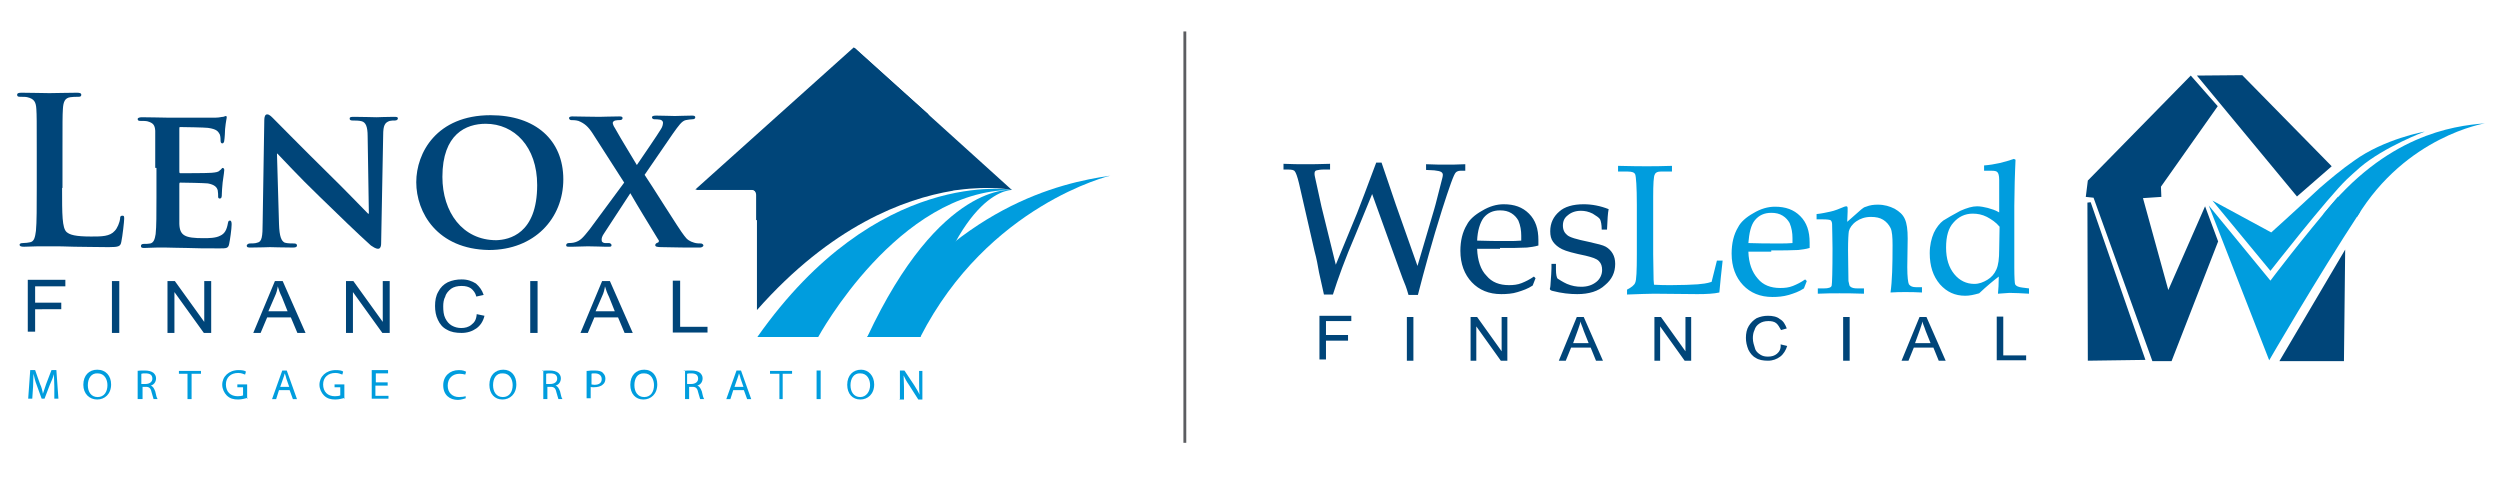 <?xml version="1.0" encoding="utf-8"?>
<!-- Generator: Adobe Illustrator 18.1.1, SVG Export Plug-In . SVG Version: 6.00 Build 0)  -->
<svg version="1.1" id="Lenox-WesLend_Dual_Brand_Logo"
	 xmlns="http://www.w3.org/2000/svg" xmlns:xlink="http://www.w3.org/1999/xlink" x="0px" y="0px" viewBox="0 339 612 118"
	 enable-background="new 0 339 612 118" xml:space="preserve">
<g>
	<rect x="289.7" y="346.7" fill="#5C5D61" width="0.7" height="100.7"/>
	<g>
		<path fill="#004579" d="M379.8,403.6v1.1c0,0.8-0.1,1.9-0.2,3.4c0,0.6-0.1,1-0.1,1.2l-0.1,0.4c0,0.2,0.2,0.4,0.6,0.5
			c2.3,0.6,4.3,0.8,6.1,0.8c2.9,0,5.2-0.7,6.8-2.2c1.7-1.4,2.5-3.1,2.5-5.2c0-1-0.2-1.8-0.6-2.5c-0.4-0.7-1-1.3-1.7-1.7
			c-0.7-0.4-2-0.7-4.2-1.2c-2.9-0.6-4.7-1.1-5.3-1.7c-0.6-0.5-1-1.2-1-2.3c0-1.1,0.4-1.9,1.2-2.5c0.8-0.7,1.9-1.1,3.2-1.1
			c1,0,1.9,0.2,2.9,0.7c0.8,0.5,1.6,1,1.8,1.4c0.2,0.4,0.4,1.3,0.4,2.5h1.3c0.1-2.4,0.2-4.1,0.4-5c-2-0.8-4.1-1.2-6.1-1.2
			c-2.6,0-4.7,0.6-6,1.8c-1.4,1.2-2.2,2.8-2.2,4.8c0,1.1,0.2,1.9,0.7,2.6c0.5,0.7,1.2,1.3,2.2,1.8s2.9,1,5.8,1.6
			c1.6,0.4,2.6,0.7,3.2,1.3c0.6,0.6,0.8,1.3,0.8,2.2c0,1.1-0.5,2.2-1.4,2.9c-1,0.8-2.2,1.2-3.7,1.2c-1.2,0-2.3-0.2-3.5-0.7
			c-1.1-0.5-1.8-1-2.3-1.3c-0.2-0.2-0.4-1-0.4-2.2v-1.4H379.8z M363.2,392.3c1-1.2,2.3-1.8,4-1.8c1.1,0,2,0.2,2.8,0.7
			c0.8,0.5,1.3,1.1,1.7,1.8c0.5,1.2,0.7,2.4,0.7,3.7v1.2c-1.1,0.1-2,0.1-3.2,0.1c-2.8,0-5.3,0-7.6-0.1
			C361.7,395.5,362.3,393.5,363.2,392.3z M367.2,399.7c2.8,0,4.9,0,6.6-0.1c0.8-0.1,1.8-0.2,2.8-0.5v-1.3c0-2.8-0.7-4.9-2.3-6.5
			c-1.6-1.6-3.6-2.3-6.2-2.3c-1.7,0-3.5,0.5-5.3,1.6c-1.8,1-3.1,2.2-3.7,3.4c-1.1,1.8-1.6,4-1.6,6.4c0,3.2,1,5.8,2.8,7.7
			c1.8,1.9,4.2,2.9,7.2,2.9c1.3,0,2.8-0.1,4-0.5c1.3-0.4,2.5-0.8,3.7-1.6l0.7-1.8l-0.4-0.4c-1,0.7-2,1.2-3,1.6c-1,0.4-2,0.5-3.1,0.5
			c-2.3,0-4.2-0.7-5.5-2.3c-1.4-1.4-2.2-3.7-2.3-6.6h5.6V399.7z M323.5,389.6l-1.6-7.3c-0.1-0.4-0.1-0.6-0.1-0.8
			c0-0.4,0.1-0.7,0.5-0.8s1-0.2,1.9-0.2h1.4v-1.4c-2.5,0.1-4.6,0.1-6,0.1c-1.6,0-3.4,0-5.4-0.1v1.4h1c1,0,1.6,0.1,1.8,0.5
			c0.2,0.2,0.6,1.2,1,2.9l3.8,16.6c0.5,1.8,0.8,3.5,1.1,5.2l1.2,5.4h2.2c1.2-3.8,3-8.8,5.5-14.6l4.1-10l3.6,10
			c2.4,6.5,3.8,10.7,4.6,12.5c0.2,0.5,0.4,1.2,0.7,2.2h2.3c1.6-6.2,3.5-13.2,5.9-20.8c1.8-5.6,2.9-8.8,3.4-9.2
			c0.2-0.2,0.6-0.4,1.1-0.4h1.2v-1.6c-1.9,0.1-3.5,0.1-4.7,0.1c-1.2,0-2.8,0-4.9-0.1v1.4l2,0.1c0.8,0.1,1.4,0.2,1.7,0.4
			c0.2,0.1,0.4,0.4,0.4,0.6s0,0.5-0.1,0.8c-1,3.8-1.6,6.4-2,7.7l-4.1,13.9l-5.3-15c-1.4-4.2-2.6-7.6-3.5-10.3h-1.3
			c-2.3,6.1-3.8,10.2-4.7,12.4l-5.2,12.6L323.5,389.6z"/>
		<path fill="#009DDE" d="M489.4,400.1c0,2.3-0.2,3.8-0.7,4.9c-0.5,1.1-1.2,1.9-2.2,2.5s-2,1-3.2,1c-1.9,0-3.6-0.8-4.9-2.4
			s-2-3.7-2-6.5c0-2.8,0.6-4.8,1.8-6.1c1.2-1.4,2.8-2.2,4.7-2.2c1.2,0,2.3,0.2,3.5,0.8c1.1,0.6,2.2,1.3,3.1,2.4L489.4,400.1
			L489.4,400.1z M486.6,389.9c-0.8-0.2-1.8-0.4-2.6-0.4c-1.2,0-2.5,0.4-4.1,1.1c-1.9,1-3.2,1.8-4.2,2.4c-0.8,0.6-1.7,1.7-2.3,3
			c-0.6,1.4-1,3-1,5c0,3.1,0.8,5.6,2.5,7.6c1.7,1.9,3.7,2.8,6.2,2.8c1,0,2-0.2,3.4-0.6c1.9-1.8,3.5-3.1,4.8-4.1
			c0,1.8-0.1,3.2-0.2,4.2c1.6-0.1,2.5-0.2,2.8-0.2c1.4,0,3,0.1,4.8,0.2v-1.3l-1.6-0.2c-1-0.1-1.6-0.4-1.8-0.8
			c-0.1-0.2-0.2-1.7-0.2-4.1v-13.2v-1.9l0.1-5.9c0.1-2.2,0.1-4,0.2-5.4l-0.4-0.2c-2.3,0.8-4.7,1.4-7.3,1.6v1.3h1.9
			c0.7,0,1.2,0.1,1.4,0.4c0.2,0.2,0.4,0.8,0.4,1.8v8C488.4,390.4,487.6,390.2,486.6,389.9z M452.3,390.8v-0.8c0-0.4-0.1-0.5-0.4-0.5
			l-0.4,0.1c-1.2,0.5-2.4,1-3.4,1.2c-1,0.2-2.2,0.5-3.4,0.6v1.3h1.6c1,0,1.6,0.1,1.8,0.2c0.2,0.1,0.4,0.5,0.4,1
			c0,1.4,0.1,3.4,0.1,5.9c0,5.6-0.1,8.6-0.2,9.1c-0.1,0.5-0.8,0.7-1.9,0.7H445v1.3c2-0.1,3.7-0.1,5.3-0.1c1.4,0,3.5,0,6,0.1v-1.3
			h-1.6c-0.8,0-1.4-0.1-1.8-0.5c-0.2-0.1-0.2-0.6-0.4-1.3c0-2.3-0.1-4.8-0.1-7.6c0-2.4,0.1-4,0.2-4.6c0.2-0.8,0.8-1.7,1.8-2.4
			s2.2-1.1,3.6-1.1c1.2,0,2.2,0.2,3,0.7c0.8,0.5,1.4,1.2,1.8,2s0.5,2.3,0.5,4.2c0,4.9-0.1,8.8-0.5,11.6c1.3-0.1,2.5-0.1,3.6-0.1
			c1.2,0,2.5,0,4.1,0.1v-1.3H469c-0.8,0-1.3-0.2-1.7-0.7c-0.2-0.4-0.4-1.8-0.4-4.2l0.1-7c0-2.2-0.2-3.7-0.7-4.8
			c-0.5-1.1-1.3-1.8-2.5-2.5c-1.2-0.6-2.5-1-4.1-1c-1,0-1.9,0.1-2.9,0.5c-0.5,0.1-0.8,0.4-1.2,0.7l-3.4,3L452.3,390.8z M429.6,392.9
			c1-1.2,2.3-1.8,4-1.8c1.1,0,2,0.2,2.8,0.7c0.8,0.5,1.3,1.1,1.7,1.8c0.5,1.2,0.7,2.4,0.7,3.7v1.2c-1.1,0.1-2,0.1-3.2,0.1
			c-2.8,0-5.3,0-7.6-0.1C428.2,396.1,428.6,394.1,429.6,392.9z M433.6,400.3c2.8,0,4.9,0,6.6-0.1c0.8-0.1,1.8-0.2,2.8-0.5v-1.3
			c0-2.8-0.7-4.9-2.3-6.5c-1.6-1.6-3.6-2.3-6.2-2.3c-1.7,0-3.5,0.5-5.3,1.6c-1.8,1-3.1,2.2-3.7,3.4c-1.1,1.8-1.6,4-1.6,6.5
			c0,3.2,1,5.8,2.8,7.7c1.8,1.9,4.2,2.9,7.2,2.9c1.3,0,2.6-0.1,4-0.5c1.3-0.4,2.5-0.8,3.7-1.6l0.7-1.8l-0.4-0.4c-1,0.7-2,1.2-3,1.6
			c-1,0.4-2,0.5-3.1,0.5c-2.3,0-4.2-0.7-5.5-2.3c-1.4-1.6-2.2-3.7-2.3-6.6h5.6V400.3z M404.8,407.5l-0.1-6.2v-14
			c0-3.2,0.1-5.2,0.4-5.6c0.2-0.5,0.7-0.7,1.4-0.7h2.8v-1.4c-2.6,0.1-4.7,0.1-6.2,0.1c-1.2,0-3.5,0-7-0.1v1.4h2.4
			c1,0,1.6,0.2,1.8,0.7c0.2,0.5,0.4,3,0.4,7.4v12.1c0,4.1-0.1,6.4-0.4,7c-0.2,0.6-1,1.2-2,1.7v1.2c3-0.1,5.2-0.2,6.6-0.2l10.6,0.1
			c2.3,0,4.1-0.1,5.4-0.4c0.2-2.4,0.5-5,0.8-7.8h-1.4l-1.3,5.2c-1.2,0.4-2.3,0.5-3.4,0.6c-1.6,0.1-3.7,0.2-6.5,0.2
			c-1.3,0-2.8,0-4.2-0.1L404.8,407.5z"/>
		<path fill="#004579" d="M496,427.3v-1.3h-5.6v-9.5h-1.6v10.7h7.2V427.3z M470,419.7c0.2-0.7,0.5-1.3,0.6-2
			c0.1,0.6,0.5,1.3,0.8,2.3l1.2,3h-3.8L470,419.7z M467.2,427.3l1.3-3.2h4.8l1.3,3.2h1.7l-4.7-10.7h-1.7l-4.4,10.7H467.2z
			 M452.8,427.3v-10.7h-1.6v10.7H452.8z M435,425.6c-0.6,0.5-1.3,0.7-2.2,0.7c-0.7,0-1.3-0.1-1.9-0.5c-0.6-0.4-1.1-0.8-1.3-1.6
			c-0.2-0.7-0.5-1.4-0.5-2.4c0-0.7,0.1-1.4,0.4-2c0.2-0.7,0.6-1.2,1.2-1.6c0.6-0.4,1.3-0.6,2.2-0.6c0.7,0,1.4,0.1,1.9,0.5
			c0.5,0.4,0.8,1,1.2,1.7l1.4-0.4c-0.4-1-0.8-1.8-1.7-2.3c-0.7-0.6-1.8-0.8-2.9-0.8c-1,0-1.9,0.2-2.8,0.6c-0.8,0.5-1.4,1.1-1.9,1.9
			c-0.5,0.8-0.7,1.8-0.7,2.9c0,1,0.2,1.9,0.6,2.9c0.4,0.8,1,1.6,1.8,2c0.7,0.5,1.8,0.7,3,0.7c1.2,0,2.2-0.4,3-1
			c0.8-0.6,1.4-1.6,1.7-2.6l-1.6-0.4C436,424.4,435.6,425.1,435,425.6z M406.4,427.3v-8.4l6,8.4h1.6v-10.7h-1.4v8.4l-6-8.4H405v10.7
			H406.4z M386.3,419.7c0.2-0.7,0.5-1.3,0.6-2c0.1,0.6,0.5,1.3,0.8,2.3l1.2,3h-3.8L386.3,419.7z M383.3,427.3l1.3-3.2h4.8l1.3,3.2
			h1.7l-4.7-10.7H386l-4.4,10.7H383.3z M361.4,427.3v-8.4l6,8.4h1.6v-10.7h-1.4v8.4l-6-8.4H360v10.7H361.4z M346,427.3v-10.7h-1.6
			v10.7H346z M324.6,427.3v-4.9h5.4V421h-5.4v-3.4h6.2v-1.3H323V427h1.6V427.3z"/>
	</g>
	<g>
		<path fill="#009DDE" d="M271.8,382c-12.5,1.8-37.7,7.6-59.5,39.5h13C241.9,389.1,271.8,382,271.8,382z"/>
		<path fill="#009DDE" d="M247.8,385.5c0,0-33-5.8-62.4,36h14.9C200.3,421.5,219.8,385.5,247.8,385.5z"/>
		<path fill="#009DDE" d="M212.3,421.5h13c9.5-37,22.6-36,22.6-36S230.2,383.2,212.3,421.5z"/>
		<path fill="#004579" d="M209.2,350.7l-38.8,34.8c0,0,12.4,0,13.7,0c1.2,0,1.2,1.3,1.2,1.3v28.1c18.2-20.6,36-27.2,47.9-29.2
			c0.1-0.1,1.3-0.2,1.3-0.2c8.2-1.1,13.2,0,13.2,0L209.2,350.7z"/>
		<path fill="#004579" d="M227.3,367L209,350.6l-38.8,34.8c0,0,12.4,0,13.7,0c1.2,0,1.2,1.3,1.2,1.3v6.2
			C204.6,390.5,220.4,380.5,227.3,367z"/>
	</g>
	<g>
		<path fill="#004579" d="M15.2,385.1c0,6.4,0,9.7,1.1,10.7c0.8,0.7,2.2,1.1,6,1.1c2.6,0,4.6,0,5.8-1.4c0.6-0.6,1.2-2,1.3-3
			c0-0.5,0.1-0.7,0.6-0.7c0.4,0,0.4,0.2,0.4,0.8s-0.4,4.2-0.7,5.6c-0.2,1.1-0.6,1.3-3.1,1.3c-3.6,0-6.1-0.1-8.4-0.1
			c-2.3-0.1-4-0.1-6-0.1c-0.6,0-1.7,0-2.9,0c-1.1,0-2.4,0.1-3.4,0.1c-0.7,0-1.1-0.1-1.1-0.5c0-0.2,0.2-0.4,0.8-0.4
			c0.7,0,1.3-0.1,1.8-0.2c1-0.2,1.2-1.3,1.4-2.8c0.2-2,0.2-6,0.2-10.6v-8.8c0-7.6,0-8.9-0.1-10.4c-0.1-1.7-0.5-2.5-2.2-2.9
			c-0.4-0.1-1-0.1-1.7-0.1c-0.6,0-0.8-0.1-0.8-0.5c0-0.4,0.4-0.5,1.1-0.5c2.3,0,5.4,0.1,6.8,0.1c1.2,0,4.8-0.1,6.7-0.1
			c0.7,0,1.1,0.1,1.1,0.5c0,0.4-0.2,0.5-0.8,0.5c-0.6,0-1.3,0-1.9,0.1c-1.3,0.2-1.7,1.1-1.8,2.9c-0.1,1.6-0.1,3-0.1,10.4v8.9H15.2z"
			/>
		<path fill="#004579" d="M38,379.9c0-6.4,0-7.6,0-8.9c-0.1-1.4-0.5-1.9-1.9-2.3c-0.4-0.1-1.1-0.1-1.7-0.1c-0.5,0-0.7-0.1-0.7-0.5
			c0-0.2,0.4-0.4,1-0.4c2.3,0,5,0.1,6.2,0.1c1.4,0,11,0,11.9,0s1.4-0.2,1.8-0.2c0.2,0,0.5-0.2,0.7-0.2c0.2,0,0.2,0.2,0.2,0.4
			c0,0.2-0.2,0.8-0.4,2.8c0,0.5-0.1,2.3-0.2,2.8c0,0.2-0.1,0.7-0.5,0.7c-0.2,0-0.4-0.2-0.4-0.6c0-0.2,0-1.1-0.2-1.6
			c-0.4-0.7-0.7-1.3-2.9-1.6c-0.7-0.1-5.9-0.2-6.8-0.2c-0.2,0-0.2,0.1-0.2,0.4v10.4c0,0.2,0,0.5,0.2,0.5c1,0,6.6,0,7.7-0.1
			s1.7-0.2,2-0.6c0.4-0.2,0.5-0.6,0.7-0.6c0.2,0,0.4,0.2,0.4,0.5s-0.1,1-0.4,3.1c-0.1,0.8-0.2,2.5-0.2,2.9c0,0.4,0,1-0.5,1
			c-0.2,0-0.4-0.1-0.4-0.4c0-0.5,0-1-0.1-1.6c-0.2-0.8-0.8-1.4-2.4-1.7c-0.8-0.1-5.8-0.2-6.8-0.2c-0.2,0-0.2,0.2-0.2,0.5v3.4
			c0,1.4,0,5,0,6.2c0.1,2.9,1.4,3.5,5.9,3.5c1.2,0,3,0,4.1-0.6c1.1-0.5,1.6-1.4,1.9-3.1c0.1-0.5,0.2-0.6,0.5-0.6
			c0.4,0,0.4,0.6,0.4,1c0,1-0.4,3.8-0.6,4.7c-0.2,1.1-0.7,1.1-2.3,1.1c-3.2,0-5.9,0-8-0.1c-2.2,0-3.7-0.1-5-0.1c-0.5,0-1.4,0-2.5,0
			c-1.1,0-2.2,0.1-3,0.1c-0.6,0-0.8-0.1-0.8-0.5c0-0.2,0.1-0.5,0.7-0.5s1.1,0,1.6-0.1c0.8-0.2,1.1-1,1.3-2.3c0.2-1.8,0.2-5,0.2-9
			v-7.2H38z"/>
		<path fill="#004579" d="M68.3,393.8c0.1,3.2,0.6,4.2,1.4,4.6c0.7,0.2,1.6,0.2,2.3,0.2c0.5,0,0.7,0.2,0.7,0.5c0,0.4-0.4,0.5-1,0.5
			c-2.9,0-4.8-0.1-5.6-0.1c-0.4,0-2.5,0.1-4.7,0.1c-0.6,0-1,0-1-0.5c0-0.2,0.4-0.5,0.7-0.5c0.6,0,1.4,0,1.9-0.2
			c1.1-0.2,1.3-1.4,1.3-5l0.4-25c0-0.8,0.2-1.4,0.7-1.4c0.6,0,1.1,0.6,1.9,1.4c0.6,0.6,7.1,7.2,13.4,13.4c3,2.9,8.8,8.9,9.4,9.5h0.2
			L90,372.4c0-2.5-0.5-3.4-1.4-3.7c-0.6-0.2-1.7-0.2-2.3-0.2s-0.7-0.2-0.7-0.5c0-0.4,0.5-0.4,1.1-0.4c2.3,0,4.6,0.1,5.5,0.1
			c0.5,0,2.2-0.1,4.2-0.1c0.6,0,1,0,1,0.4c0,0.2-0.2,0.5-0.7,0.5s-0.8,0-1.3,0.1c-1.2,0.4-1.6,1.1-1.6,3.5l-0.5,26.5
			c0,1-0.4,1.3-0.7,1.3c-0.7,0-1.3-0.5-1.8-0.8c-2.8-2.5-8.2-7.7-12.7-12.1c-4.8-4.6-9.4-9.6-10.2-10.4h-0.1L68.3,393.8z"/>
		<path fill="#004579" d="M101.9,383.6c0-7.2,5-16.4,18.2-16.4c11,0,17.8,6.1,17.8,15.7s-7.1,17.3-18.2,17.3
			C107,400,101.9,391,101.9,383.6z M131.5,384.3c0-9.4-5.6-15-12.6-15c-4.8,0-10.6,2.5-10.6,13c0,8.6,4.9,15.5,13.2,15.5
			C124.6,397.7,131.5,396.3,131.5,384.3z"/>
		<path fill="#004579" d="M157.8,381.8c1.4,2,8.6,13.6,9.7,14.9c0.7,1,1.4,1.4,2.4,1.7c0.6,0.2,1.3,0.2,1.7,0.2
			c0.2,0,0.6,0.2,0.6,0.5c0,0.2-0.4,0.5-0.8,0.5H170c-1.1,0-4.6,0-8-0.1c-1.1,0-1.6-0.1-1.6-0.5c0-0.2,0.2-0.5,0.6-0.6
			c0.2,0,0.5-0.4,0.1-0.8c-2.5-4.1-4.9-8-6.8-11.3l-6.4,9.8c-0.5,0.7-0.7,1.3-0.6,1.8c0,0.4,0.5,0.6,0.8,0.6c0.2,0,0.6,0,1,0
			c0.2,0,0.6,0.2,0.6,0.5c0,0.4-0.2,0.4-0.8,0.4h-0.8c-0.2,0-3.1-0.1-4.2-0.1c-0.8,0-3,0.1-3.7,0.1h-1c-0.5,0-0.6-0.1-0.6-0.4
			c0-0.2,0.2-0.5,0.6-0.5c0.2,0,1,0,1.6-0.2c1.3-0.4,1.9-1.1,3.5-3.1l8.5-11.5l-7.7-12c-1.1-1.7-2-2.5-3.5-3.1
			c-0.7-0.2-1.4-0.2-1.8-0.2c-0.2,0-0.5-0.2-0.5-0.5s0.4-0.4,0.8-0.4c1.1,0,4.6,0.1,6.6,0.1c0.6,0,3.2-0.1,4.9-0.1
			c0.6,0,0.8,0.1,0.8,0.4s-0.2,0.5-0.7,0.5c-0.2,0-0.7,0-1.1,0.1c-0.4,0.1-0.6,0.4-0.6,0.6c0,0.2,0.2,0.8,0.5,1.2
			c1.9,3.4,3.7,6.2,5.4,9.1c1.3-1.9,5.2-7.6,5.9-8.8c0.4-0.6,0.5-1.2,0.5-1.6c0-0.2-0.2-0.6-0.7-0.7c-0.5-0.1-1.1-0.1-1.4-0.1
			c-0.2,0-0.6-0.1-0.6-0.5c0-0.2,0.2-0.4,1-0.4c1.7,0,3.7,0.1,4.6,0.1s2.6-0.1,4.2-0.1c0.5,0,0.8,0.1,0.8,0.4s-0.2,0.5-0.7,0.5
			c-0.5,0-1,0.1-1.6,0.2c-1,0.2-1.8,1.4-3.1,3.2L157.8,381.8z"/>
	</g>
	<g>
		<path fill="#009DDE" d="M13.3,433.6c0-1-0.1-2.2-0.1-3l0,0c-0.2,0.8-0.6,1.7-1,2.6l-1.3,3.4h-0.7L9,433.3c-0.4-1-0.6-1.9-0.8-2.8
			l0,0c0,0.8-0.1,2-0.1,3.1l-0.2,3h-1l0.5-7h1.2l1.2,3.4c0.4,0.8,0.6,1.7,0.7,2.4l0,0c0.2-0.7,0.5-1.4,0.8-2.4l1.3-3.4h1.2l0.5,7h-1
			V433.6z"/>
		<path fill="#009DDE" d="M27.2,433.1c0,2.4-1.6,3.7-3.4,3.7c-1.9,0-3.4-1.4-3.4-3.6c0-2.3,1.4-3.7,3.4-3.7
			C25.9,429.5,27.2,431,27.2,433.1z M21.5,433.3c0,1.6,0.8,2.9,2.4,2.9s2.4-1.3,2.4-2.9c0-1.4-0.7-2.9-2.4-2.9
			C22.3,430.3,21.5,431.7,21.5,433.3z"/>
		<path fill="#009DDE" d="M33.6,429.8c0.5-0.1,1.2-0.1,1.8-0.1c1,0,1.7,0.2,2.2,0.6c0.4,0.4,0.6,0.8,0.6,1.3c0,1-0.6,1.6-1.3,1.8
			l0,0c0.6,0.2,0.8,0.7,1.1,1.4c0.2,1,0.4,1.7,0.6,1.9h-1c-0.1-0.2-0.2-0.8-0.5-1.7c-0.2-1-0.6-1.3-1.4-1.3h-0.8v3h-1.2V429.8z
			 M34.6,433h1c1,0,1.7-0.5,1.7-1.3c0-1-0.7-1.3-1.7-1.3c-0.5,0-0.7,0-1,0.1V433z"/>
		<path fill="#009DDE" d="M46.1,430.5h-2.3v-0.7h5.4v0.7h-2.3v6.2h-1v-6.2H46.1z"/>
		<path fill="#009DDE" d="M60.6,436.4c-0.5,0.1-1.3,0.4-2.3,0.4c-1.1,0-2-0.2-2.8-1c-0.6-0.6-1.1-1.6-1.1-2.6c0-2,1.6-3.6,4-3.6
			c0.8,0,1.6,0.1,1.8,0.4l-0.2,0.7c-0.4-0.1-0.8-0.4-1.7-0.4c-1.8,0-3,1.1-3,2.8c0,1.8,1.1,2.9,2.9,2.9c0.6,0,1.1-0.1,1.3-0.2v-2
			h-1.4v-0.7h2.4v3.5H60.6z"/>
		<path fill="#009DDE" d="M68.3,434.5l-0.7,2.2h-1l2.5-7h1.1l2.5,7h-1l-0.8-2.2H68.3z M70.8,433.7l-0.7-2c-0.1-0.5-0.2-0.8-0.4-1.3
			l0,0c-0.1,0.4-0.2,0.8-0.4,1.3l-0.7,2H70.8z"/>
		<path fill="#009DDE" d="M84.4,436.4c-0.5,0.1-1.3,0.4-2.3,0.4c-1.1,0-2-0.2-2.8-1c-0.6-0.6-1.1-1.6-1.1-2.6c0-2,1.6-3.6,4-3.6
			c0.8,0,1.6,0.1,1.8,0.4l-0.2,0.7c-0.4-0.1-0.8-0.4-1.7-0.4c-1.8,0-3,1.1-3,2.8c0,1.8,1.1,2.9,2.9,2.9c0.6,0,1.1-0.1,1.3-0.2v-2
			h-1.4v-0.7h2.4v3.5H84.4z"/>
		<path fill="#009DDE" d="M94.8,433.4h-2.9v2.5h3.2v0.7H91v-7h4v0.8h-3v2.2h2.9V433.4z"/>
		<path fill="#009DDE" d="M114,436.5c-0.4,0.1-1.1,0.4-1.9,0.4c-2,0-3.6-1.2-3.6-3.6c0-2.2,1.6-3.7,3.8-3.7c1,0,1.4,0.2,1.8,0.4
			l-0.2,0.7c-0.4-0.1-0.8-0.2-1.4-0.2c-1.7,0-2.9,1.1-2.9,2.9c0,1.7,1.1,2.8,2.8,2.8c0.6,0,1.2-0.1,1.6-0.2L114,436.5z"/>
		<path fill="#009DDE" d="M126.4,433.1c0,2.4-1.6,3.7-3.4,3.7c-1.9,0-3.2-1.4-3.2-3.6c0-2.3,1.4-3.7,3.4-3.7
			C125.2,429.5,126.4,431,126.4,433.1z M120.7,433.3c0,1.6,0.8,2.9,2.4,2.9s2.4-1.3,2.4-2.9c0-1.4-0.7-2.9-2.4-2.9
			C121.4,430.3,120.7,431.7,120.7,433.3z"/>
		<path fill="#009DDE" d="M132.7,429.8c0.5-0.1,1.2-0.1,1.8-0.1c1,0,1.7,0.2,2.2,0.6c0.4,0.4,0.6,0.8,0.6,1.3c0,1-0.6,1.6-1.3,1.8
			l0,0c0.6,0.2,0.8,0.7,1.1,1.4c0.2,1,0.4,1.7,0.6,1.9h-1c-0.1-0.2-0.2-0.8-0.5-1.7c-0.2-1-0.6-1.3-1.4-1.3h-0.8v3h-1v-7H132.7z
			 M133.7,433h1c1,0,1.7-0.5,1.7-1.3c0-1-0.7-1.3-1.7-1.3c-0.5,0-0.7,0-1,0.1V433z"/>
		<path fill="#009DDE" d="M143.8,429.8c0.5-0.1,1.1-0.1,1.8-0.1c1,0,1.7,0.2,2,0.6c0.4,0.4,0.6,0.8,0.6,1.4s-0.2,1.1-0.6,1.4
			c-0.5,0.5-1.3,0.7-2.3,0.7c-0.2,0-0.6,0-0.7-0.1v2.8h-1v-6.7H143.8z M144.7,433.1c0.2,0,0.5,0.1,0.8,0.1c1.2,0,1.8-0.5,1.8-1.4
			s-0.7-1.4-1.7-1.4c-0.4,0-0.7,0-0.8,0.1v2.6H144.7z"/>
		<path fill="#009DDE" d="M160.9,433.1c0,2.4-1.6,3.7-3.4,3.7c-1.9,0-3.2-1.4-3.2-3.6c0-2.3,1.4-3.7,3.4-3.7
			C159.7,429.5,160.9,431,160.9,433.1z M155.3,433.3c0,1.6,0.8,2.9,2.4,2.9c1.6,0,2.4-1.3,2.4-2.9c0-1.4-0.7-2.9-2.4-2.9
			C156,430.3,155.3,431.7,155.3,433.3z"/>
		<path fill="#009DDE" d="M167.4,429.8c0.5-0.1,1.2-0.1,1.8-0.1c1,0,1.7,0.2,2.2,0.6c0.4,0.4,0.6,0.8,0.6,1.3c0,1-0.6,1.6-1.3,1.8
			l0,0c0.6,0.2,0.8,0.7,1.1,1.4c0.2,1,0.4,1.7,0.6,1.9h-1c-0.1-0.2-0.2-0.8-0.5-1.7c-0.2-1-0.6-1.3-1.4-1.3h-0.8v3h-1v-7H167.4z
			 M168.2,433h1c1,0,1.7-0.5,1.7-1.3c0-1-0.7-1.3-1.7-1.3c-0.5,0-0.7,0-1,0.1V433z"/>
		<path fill="#009DDE" d="M179.5,434.5l-0.7,2.2h-1l2.5-7h1.1l2.5,7h-1l-0.8-2.2H179.5z M182,433.7l-0.7-2c-0.1-0.5-0.2-0.8-0.4-1.3
			l0,0c-0.1,0.4-0.2,0.8-0.4,1.3l-0.7,2H182z"/>
		<path fill="#009DDE" d="M190.8,430.5h-2.3v-0.7h5.4v0.7h-2.3v6.2h-0.8V430.5z"/>
		<path fill="#009DDE" d="M200.9,429.7v7h-1v-7H200.9z"/>
		<path fill="#009DDE" d="M214,433.1c0,2.4-1.6,3.7-3.4,3.7c-1.9,0-3.2-1.4-3.2-3.6c0-2.3,1.4-3.7,3.4-3.7
			C212.6,429.5,214,431,214,433.1z M208.2,433.3c0,1.6,0.8,2.9,2.4,2.9c1.4,0,2.4-1.3,2.4-2.9c0-1.4-0.7-2.9-2.4-2.9
			C209,430.3,208.2,431.7,208.2,433.3z"/>
		<path fill="#009DDE" d="M220.3,436.7v-7h1.1l2.4,3.6c0.5,0.8,1,1.6,1.3,2.3l0,0c-0.1-1-0.1-1.8-0.1-2.9v-2.9h0.8v7h-1l-2.3-3.6
			c-0.5-0.7-1-1.6-1.3-2.3l0,0c0,0.8,0.1,1.7,0.1,2.9v3h-1.1V436.7z"/>
	</g>
	<path fill="#004579" d="M173.2,420.5V419h-6.7v-11.3h-1.8v12.7h8.5V420.5z M147.4,411.5c0.4-0.8,0.6-1.7,0.7-2.4
		c0.2,0.7,0.5,1.6,1,2.6l1.4,3.5h-4.7L147.4,411.5z M143.9,420.5l1.6-3.8h5.8l1.6,3.8h2l-5.6-12.7h-1.9l-5.3,12.7H143.9z
		 M131.6,420.5v-12.7h-1.8v12.7H131.6z M115.4,418.5c-0.7,0.6-1.6,0.8-2.5,0.8c-0.8,0-1.6-0.2-2.3-0.6c-0.7-0.4-1.2-1-1.6-1.8
		c-0.4-0.8-0.5-1.8-0.5-2.9c0-0.8,0.1-1.7,0.5-2.4c0.2-0.8,0.8-1.4,1.4-1.9c0.7-0.5,1.6-0.7,2.6-0.7c1,0,1.7,0.2,2.3,0.6
		c0.6,0.5,1.1,1.1,1.3,2l1.8-0.4c-0.4-1.2-1-2-1.9-2.8c-1-0.6-2-1-3.5-1c-1.2,0-2.3,0.2-3.4,0.7c-1,0.5-1.8,1.3-2.3,2.3
		c-0.6,1-0.8,2.2-0.8,3.5c0,1.2,0.2,2.4,0.7,3.4c0.5,1.1,1.2,1.9,2.2,2.4c1,0.6,2.2,0.8,3.6,0.8s2.6-0.4,3.6-1.1
		c1-0.7,1.7-1.8,2-3.1l-1.9-0.4C116.6,417.2,116.2,417.9,115.4,418.5z M86.4,420.5v-10l7.2,10h1.8v-12.7h-1.7v10l-7.2-10h-1.8v12.7
		C84.7,420.5,86.4,420.5,86.4,420.5z M67.3,411.5c0.4-0.8,0.6-1.7,0.7-2.4c0.2,0.7,0.5,1.6,1,2.6l1.4,3.5h-4.7L67.3,411.5z
		 M63.8,420.5l1.6-3.8h5.8l1.6,3.8h2l-5.6-12.7h-1.9l-5.3,12.7H63.8z M42.7,420.5v-10l7.2,10h1.8v-12.7H50v10l-7.2-10H41v12.7
		C41,420.5,42.7,420.5,42.7,420.5z M29.2,420.5v-12.7h-1.8v12.7H29.2z M8.6,420.5v-5.8H15v-1.6H8.6v-4h7.4v-1.6H6.8v12.7h1.8V420.5z
		"/>
	<g>
		<polygon fill="#004579" points="511.1,383.2 536.3,357.5 542.9,365 529,384.7 529.1,387.2 524.6,387.5 530.8,410 539.8,389.5 
			543,398.1 531.6,427.4 526.9,427.4 512.5,387.4 510.6,387.2 		"/>
		<polygon fill="#004579" points="537.8,357.5 548.9,357.4 570.8,379.7 562.3,387.1 		"/>
		<polygon fill="#004579" points="574.1,400.1 573.8,427.4 558,427.4 		"/>
		<polygon fill="#004579" points="511.1,427.3 525.2,427.1 511.8,388.5 511,388.6 		"/>
		<g>
			<path fill="#009DDE" d="M577,392.1l-8.3-0.6c15.4-19.3,31.6-21.7,39.6-22.3C608.3,369.2,589,372.3,577,392.1z"/>
			<path fill="#009DDE" d="M572.4,390.8v-3.7c-9.1,10.6-16.6,20.6-16.6,20.6l-15.1-18.4l14.8,37.9c0,0,11.5-19.9,22.3-36.4h-5.4
				V390.8z"/>
		</g>
		<path fill="#009DDE" d="M593.6,371.2c0,0-10,1.8-17.4,7.2c-2.9,2-6.1,4.7-8.3,6.6c-7.1,6.6-11.9,10.9-11.9,10.9l-14.4-7.8
			l14.2,17.2c0,0,14-17.9,18.7-22.4c0.8-0.8,2-1.8,3.2-2.9C583.7,374.9,593.6,371.2,593.6,371.2z"/>
	</g>
</g>
</svg>
